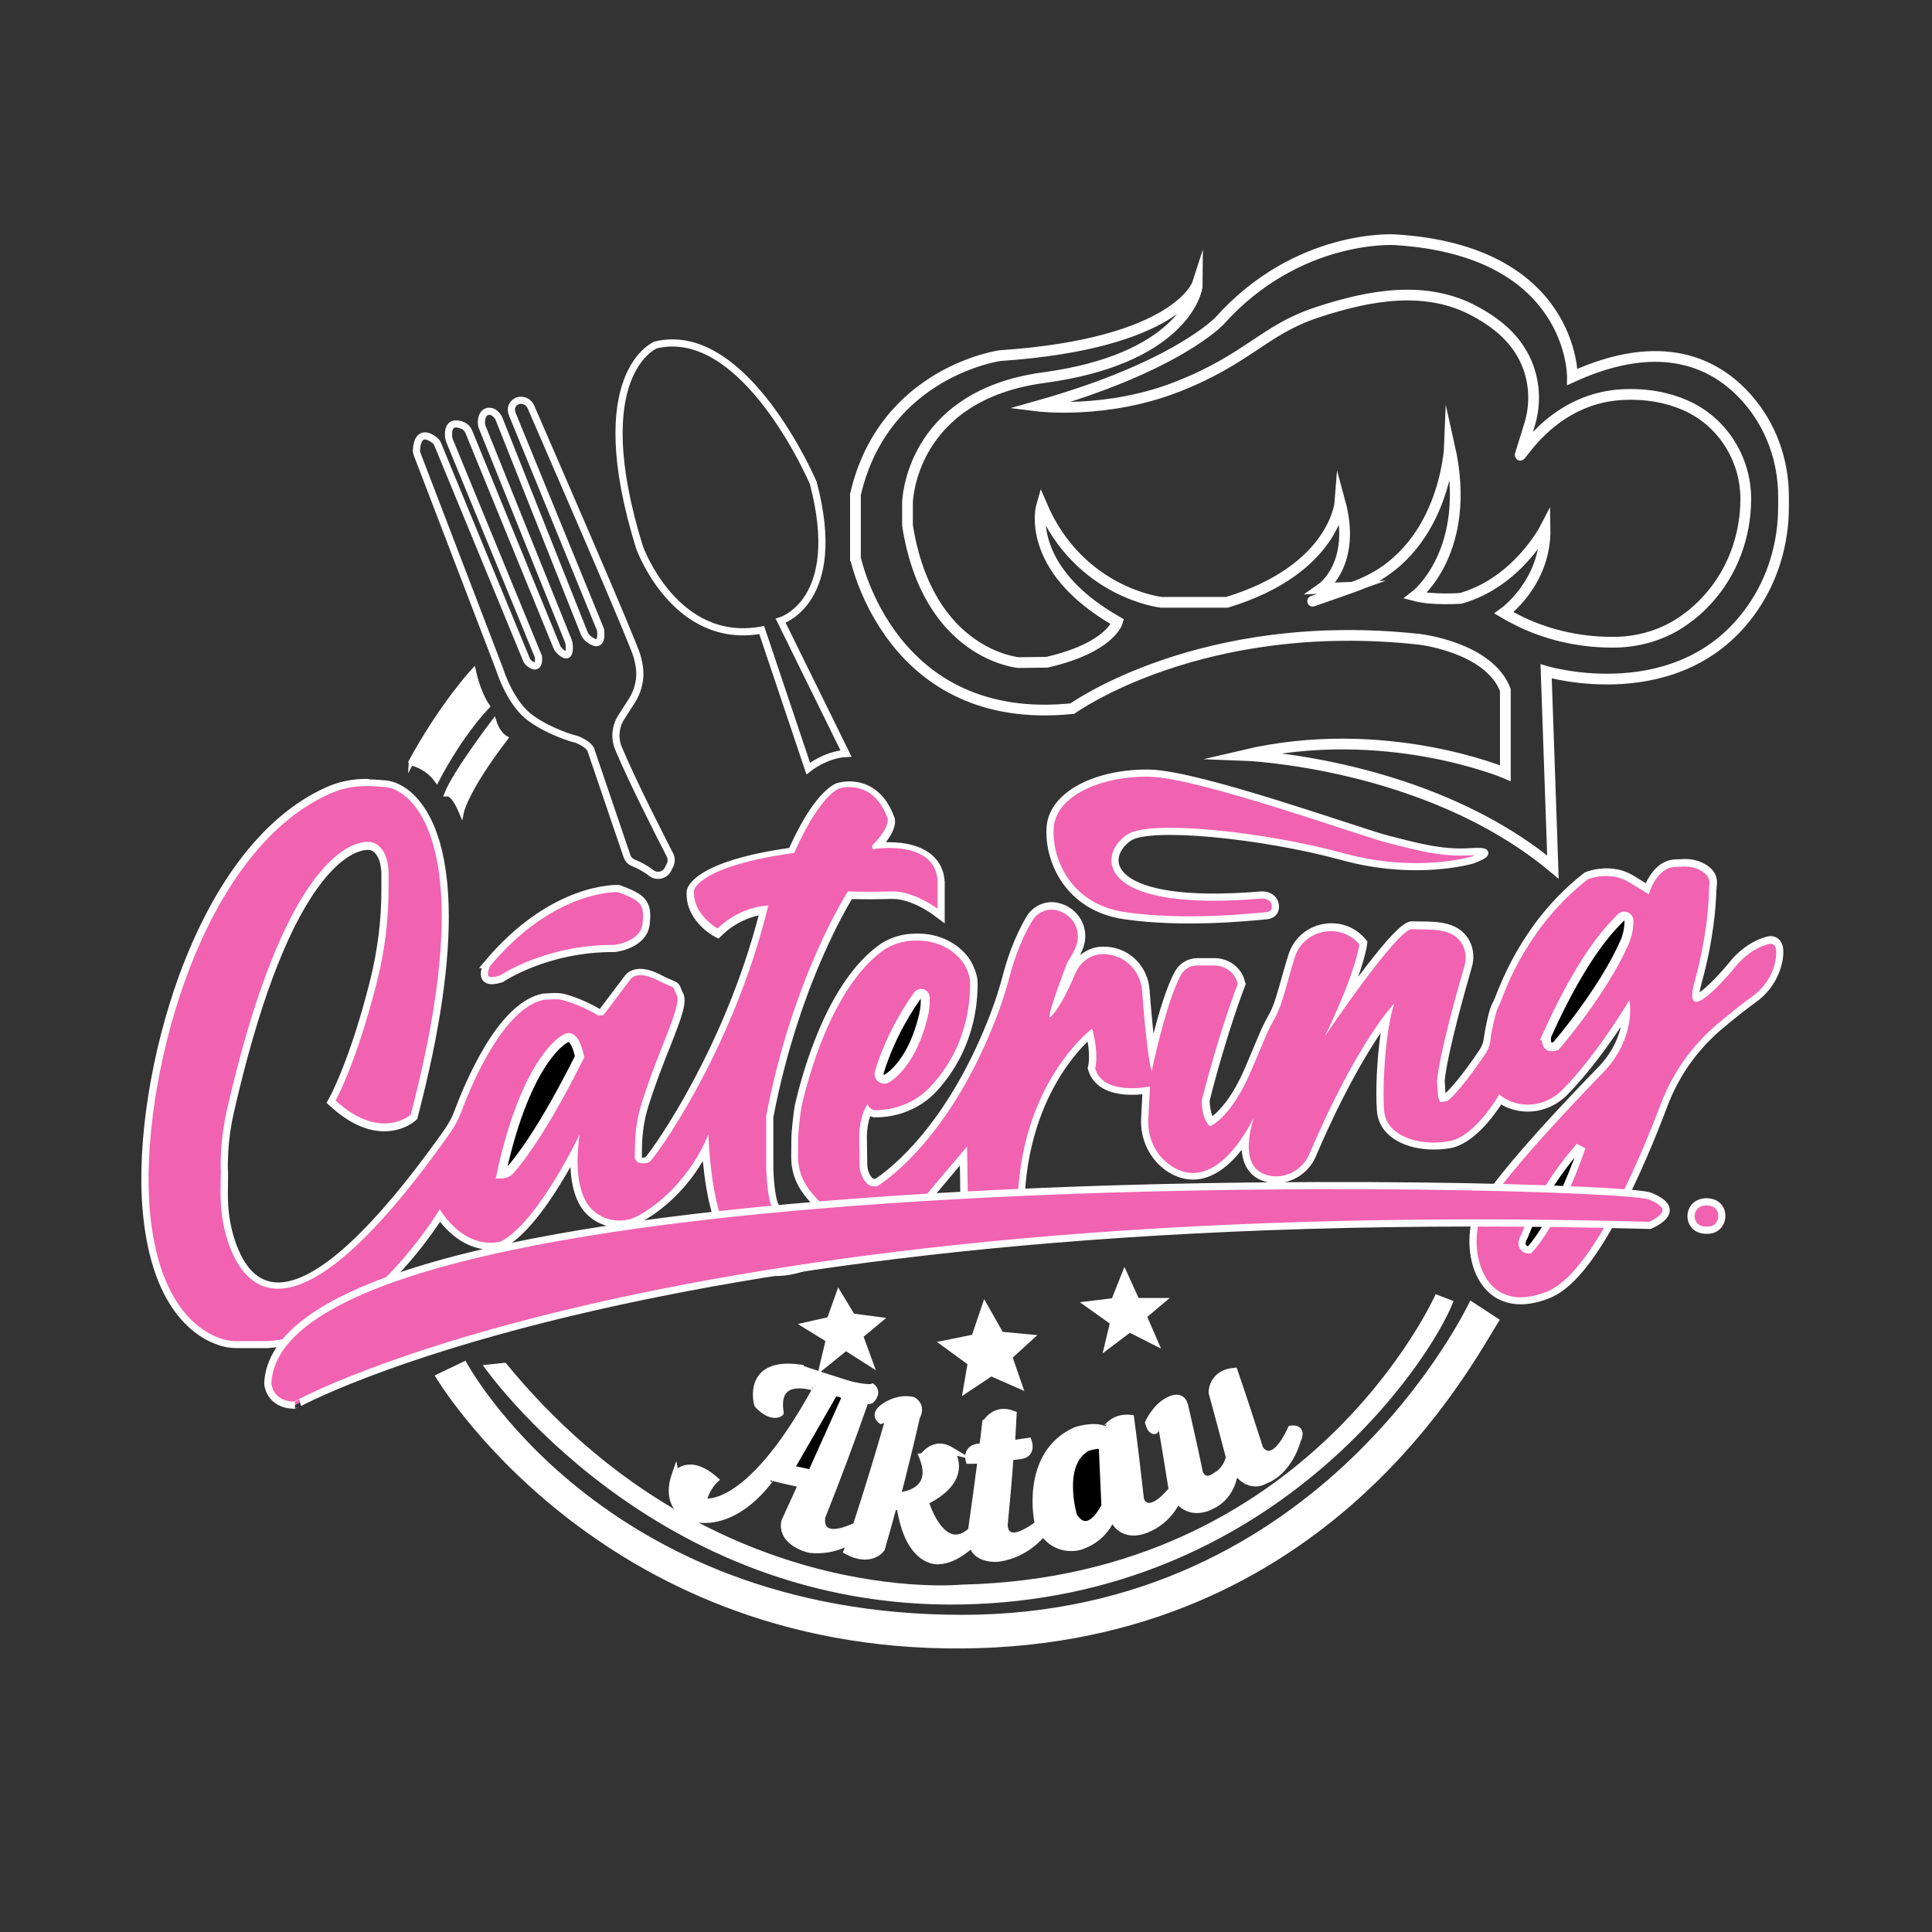 <?xml version="1.0" encoding="utf-8"?>
<!-- Generator: Adobe Illustrator 22.1.0, SVG Export Plug-In . SVG Version: 6.00 Build 0)  -->
<svg version="1.1" id="Слой_1" xmlns="http://www.w3.org/2000/svg" xmlns:xlink="http://www.w3.org/1999/xlink" x="0px" y="0px"
	 viewBox="0 0 1080 1080" style="enable-background:new 0 0 1080 1080;" xml:space="preserve">
<rect x="0" y="0" width="1080" height="1080" fill="#333333" stroke="none"/>
<style type="text/css">
	.st0{fill:#F162B1;}
	.st1{fill:#FFFFFF;}
	.st2{fill:#F162B1;stroke:#FFFFFF;stroke-width:4;stroke-miterlimit:10;}
	.st3{fill:none;stroke:#FFFFFF;stroke-width:6;stroke-miterlimit:10;}
	.st4{fill:none;stroke:#FFFFFF;stroke-width:4;stroke-miterlimit:10;}
	.st5{fill:#FFFFFF;stroke:#FFFFFF;stroke-width:3;stroke-miterlimit:10;}
	.st6{stroke:#FFFFFF;stroke-width:5;stroke-miterlimit:10;}
	.st7{stroke:#FFFFFF;stroke-width:4;stroke-miterlimit:10;}
	.st8{fill:#FFFFFF;stroke:#FFFFFF;stroke-miterlimit:10;}
	.st9{fill:#FFFFFF;stroke:#FFFFFF;stroke-width:4;stroke-miterlimit:10;}
</style>
<g>
	<path class="st0" d="M132.5,751.6c-3.2,0-6.3-0.5-9.2-1.4c-6.3-2-15.4-6.8-23.7-17.9C89.7,719,83.7,700.1,81.7,676
		c-3.1-37.3,4.7-87.2,20.4-130.2c19-51.9,47.6-88.7,80.6-103.7c6.9-3.1,14.4-4.7,22.2-4.7c0.5,0,1.1,0,1.6,0c3,0.1,6.1,0.3,9.3,0.6
		c2.5,0.3,11.2,2,19.2,13.5c8.5,12.2,13.1,30.6,13.8,54.6c0.9,30.9-4.9,70.4-17.3,117.5l-0.1,0.6l-0.4,0.4
		c-0.2,0.2-6.1,5.5-16.1,5.5c-9.3,0-18.9-4.5-28.6-13.3l-1.2-1.1l0.8-1.4c0.1-0.2,11.7-21.2,23.2-67c4.1-16.4,6.2-33.2,6.2-50.1v-10
		c-0.1-1.4-0.3-5.1-1.7-8.4c-0.8-1.9-2.7-5.2-6.1-5.9c-0.3-0.1-0.9-0.1-1.7-0.1c-7.2,0-44.5,7.1-76.7,148c-1.7,7.5-2.8,15-3.2,22.5
		c-0.3,4.4-0.3,7.7-0.2,10c0.1,1.4,0.1,2.7,0,4.1l-0.1,9.3c-0.1,9.6,1.3,18.6,4,26.8c3.8,11.4,11.4,25,26.1,25
		c22.3,0,54.2-29,94.7-86.3c2.4-3.4,4.4-7.1,5.8-11c6.6-17.6,24.3-59,47.5-64l0.2,0l5.9-0.3c0.3,0,0.6,0,0.9,0
		c1.9,0,3.7,0.3,5.4,0.8c3.6,1,10.8,3.5,19.1,8.4l1.1-0.2l14.2-18.8c0.8-1.4,3.2-3.7,7.5-3.7c2.9,0,6.4,1,10.2,3
		c3.9,2,6,2.8,7.3,3.4c2,0.8,2.6,1.2,3.3,3c0.2,0.6,0.6,1.5,1.3,2.9c2.1,4.2-0.9,12.3-7.4,28.7c-3.6,9.2-8.2,20.7-12.1,33.3
		c-2.3,7.2-3.5,14.7-3.6,22.4l-0.1,7.3c0.1,0.3,0.4,0.7,0.9,1.2c0.1,0,0.6,0.3,1.7,0.3c0.9,0,1.8-0.1,2.5-0.4c4-4,45.2-61,65-139.5
		c-4.7,0.6-15.1,3-24.4,12.1l-1.1,1l-1.3-0.7c-0.6-0.3-15.3-8.6-14.1-23.4l0-0.1l0-0.1c0.3-1.5,4.6-14.8,56.6-22.1
		c2.4-5.5,13.7-30.2,25.5-36l0.1-0.1l0.1,0c0.1,0,2.7-0.9,6.4-0.9c6.1,0,17.2,2.4,23.1,18.2c0.6,1.3,1.9,6.3-7.2,16.1
		c1.6-0.2,3.8-0.3,6.2-0.3c18,0,28.4,7.2,29.2,20.2l0,0.1V512l-3.2-2.4c-0.1-0.1-12.4-9.3-23.9-9.3c-0.2,0-0.4,0-0.6,0
		c-3.7,0.1-7.7,0.2-11.9,0.2c-5.2,0-9.4-0.1-11.3-0.1c-10.9,17.1-33.3,63.5-44.8,123.8v27.2c0,4.9,0.7,16.6,2.5,21.2
		c2.7,7.1,6.4,10.7,11.1,10.7c4.2,0,9.3-2.7,15.1-8.1c-2-1.7-5.3-4.9-8.5-9.2c-4.1-5.5-6.4-12.4-6.4-19.4l0.1-10.8
		c0-2.9,1.3-15,2-17.9c4.4-19.4,17.7-66.7,45.7-87.6c5.5-4.2,12.6-6.4,19.9-6.4h1.6c10.6,0,20.4,4.7,26.3,12.6
		c1.8,2.4,3.4,5.8,4.2,9.1c0.3,1.3,0.5,2.8,0.5,4.4c0,17-4.6,33.1-13.2,46.7c-2.9,4.5-6.1,8.6-9.6,12.4
		c-8.2,8.6-19.9,13.6-32.3,13.6l-0.9,0l-0.3-0.1c-0.2-0.1-1.6-0.5-2.8-1.5c-1.3,2.8-3.1,8.1-2.9,15.6l0.2,14.4
		c0,2.9,0.8,5.6,2.3,7.7c0.9,1.3,1.7,2.1,2.6,2.4l2.4,0.1c4.6-2.9,41.1-27.8,66.4-95.6c2.4-6.4,4.5-13.2,6.4-20.1
		c1.8-6.9,6-20.3,13-32c2.6-4.3,7.3-7,12.3-7c0.9,0,1.9,0.1,2.8,0.3l0.3,0.1c5,1.1,9.3,4.2,11.7,8.6c2.3,4.3,2.7,9.4,0.9,14
		c-1.1,3-2.9,6.2-5.1,9.6c-3.1,7.9-6.2,16.4-8,22.3c2.2-3.5,5.2-9.2,9.1-18.2c2.8-6.7,9.2-11.3,16.1-11.6c0.4,0,0.8,0,1.3,0
		c0.7,0,1.5,0,2.3,0.1c11.5,1.1,20.4,10.3,21.3,22c1.2,15.3,2.4,27.5,3.6,35.6c2.9-12.6,8.6-34.4,14.5-45.1
		c2.1-3.8,6.3-6.2,10.7-6.2h9.6c7.1,0,13.4,4.8,14.9,11.5l0.2,0.9l-0.2,0.6c-0.1,0.3-10.3,26.3-20,64.7c-0.1,2.4,0.4,8.4,3,11.8
		c3.1-1.9,12.1-8.9,20.9-29.6c1.8-4.2,3.2-7.6,4.4-10.4c5.1-12,5.1-12,7.3-16.2c0.5-0.9,1.1-2.1,2-3.7c2.4-4.5,4.5-12,6.7-19.9
		c1.2-4.2,2.4-8.5,3.7-12.8c3-9.6,11.9-16,22.1-16c6.5,0,12.5,2.7,16.9,7.5c0.2,0.2,1.1,1.2,1.1,1.2l-0.1,0.9
		c-0.1,0.5-1.1,9.8-10.4,32c2.6-3.7,5.5-7.7,8.5-11.7c22.6-30.5,27.1-30.9,29-31l0.2,0l0.2,0c1.6,0.1,3.4,0.1,5.2,0.1
		c8.5,0.1,20.2,0.2,25.1,10.2c1.9,3.9,2.2,8.5,0.9,13.1c-3.2,11-13.7,48-15.2,63.7l0.5,8.5l0.4,1l1.9-0.3c1.4-1.1,7.6-6.6,20.3-25.4
		c1.4-2.1,2.4-4.7,2.7-7.4c0.6-5.3,2.8-15,4-17.7c0.2-0.6,0.5-1.1,0.8-1.7c0.4-0.7,0.7-1.4,0.9-1.9l0.2-0.5
		c10.9-28.9,27.5-52.2,49.3-69.1l0.2-0.2l0.2-0.1c0.2-0.1,4.8-2,11-2c5.1,0,9.8,1.3,13.9,3.8l8.9,5.4c1.8-4.6,6.5-13.9,15.8-14.3
		l4.8-0.2c0.3,0,0.5,0,0.8,0c3,0,5.8,0.6,8.3,1.8c5,2.4,7.4,5.6,7.2,9.7c0,0.9-0.1,1.7-0.2,2.6c-0.1,1-0.1,1.9-0.2,2.8
		c-0.2,6.9-1.3,25.6-8,49.6c-1.9,6.8-1.3,8.7-1.1,9.1c3.4-0.2,13.7-10.6,21.6-20.3c0.3-0.4,7.4-8.9,18.1-11.8c0.7-0.2,1.3-0.3,2-0.3
		c1.5,0,2.7,0.5,3.6,1.6c1.5,1.7,1.9,4.5,1.3,8.8c-1.3,8.8-6.3,17-13.8,22.5c-4.7,3.4-11.9,9-20.1,15.9
		c-13.6,11.6-24.1,26.5-30.4,43.2c-13.5,35.5-39.8,96.6-65.1,106.4c-5.5,2.1-10.6,3.2-15.3,3.2c-8,0-14.8-3.3-19.5-9.4
		c-7.7-10.1-8.4-25.4-5.7-35.3c4.2-15.6,50.3-64.2,69.9-84.4c7.7-7.9,12.6-17.5,14-27.6c0.3-1.8,0.4-3.5,0.4-5.1
		c-6.1,9.7-20,30.6-34.6,45.3c-5.5,5.5-13,8.7-20.6,8.7c-2.8,0-5.6-0.4-8.3-1.3c-2.7-0.9-5-2-7.1-3.5c-3.7,5.9-15,22.7-28,25.2
		c-2.9,0.5-5.9,0.8-8.9,0.8c-7.4,0-14.3-1.6-19.5-4.5c-6.3-3.5-9.9-8.9-10.4-15.4c-1-13.3,0.4-36.2,3.5-51.5
		c-7.9,10.6-23.3,34.1-41.5,76.7c-3.5,8.2-11.6,13.6-20.3,13.6c-1.6,0-3.2-0.2-4.7-0.5c-4.5-1.1-7.9-3.5-10.1-7.1
		c-2.2-3.8-3-8.9-2.3-15.2c-6.2,9.3-16.5,20.9-29.4,20.9c-4.5,0-9-1.4-13.3-4.3c-9.1-6-14.4-16.8-13.7-28.1l0.9-15.5
		c-1.9,0.3-4.8,0.6-8,0.6c-12.3,0-20.1-4.3-22.5-12.5l-0.2-0.6l0.2-0.6c0-0.1,1.7-6.5-0.9-18.2c-8.3,7.5-35.7,36.1-38.4,89.8
		l-0.2,3.3c-0.4,6.9-3.1,13.2-7.6,17.9c-3.2,3.3-6.4,5-9.7,5c-3.2,0-6.3-1.7-9-4.9c-3.5-4.1-5.4-9.5-5.5-15.2l-0.4-28l-22.8,27.3
		l-0.1,0.1c-0.7,0.6-17.8,15.8-34.2,15.8c-0.7,0-1.4,0-2-0.1c-2.5,3.5-11.5,14.1-31.7,19.9c-5.1,1.5-9.6,2.2-13.8,2.2
		c-23.2,0-36.1-22.6-39.5-69c-5.1,9.9-16.3,27.5-36.3,38.8c-3.6,2.1-7.7,3.1-11.9,3.1c-8.9,0-16.9-4.7-20.8-12.4
		c-3.5-6.8-5-16-4.4-27.4c-7.9,14.9-24.3,42.8-39.8,51.1l-0.1,0.1l-0.1,0c-0.1,0-2.7,1-6.7,1c-6.2,0-17.8-2.3-28.4-17.1
		c-3.6,5.7-13.1,19.6-26.5,33.5c-16.1,16.8-41.3,37-70.2,38.5l-0.1,0H132.5z"/>
	<path class="st1" d="M204.9,439.4c0.5,0,1,0,1.6,0c2.7,0.1,5.7,0.3,9.2,0.6c14.4,1.5,53.7,31.3,13.9,183.1c0,0-5.4,4.9-14.7,4.9
		c-7.1,0-16.4-2.8-27.3-12.8c0,0,11.7-20.8,23.4-67.5c4.1-16.6,6.2-33.6,6.2-50.6v-10c-0.1-2.2-0.5-5.9-1.9-9.2
		c-1.3-3.1-3.8-6.3-7.6-7.1c-0.5-0.1-1.2-0.2-2.1-0.2c-11,0-47.4,12.9-78.7,149.6c-1.7,7.5-2.8,15.2-3.3,22.8
		c-0.2,3.7-0.3,7.5-0.2,10.2c0.1,1.3,0.1,2.7,0,4l-0.1,9.3c-0.1,9.3,1.2,18.6,4.1,27.5c4.2,12.6,12.3,26.4,28,26.4
		c19,0,49-20.2,96.3-87.2c2.5-3.6,4.6-7.4,6.1-11.5c5.8-15.6,23.5-57.9,46.1-62.8l5.8-0.3c0.3,0,0.5,0,0.8,0c1.7,0,3.3,0.2,4.9,0.7
		c3.9,1.1,11,3.6,19.3,8.5l2.7-0.4l14.8-19.6c0,0,1.3-2.7,5.8-2.7c2.2,0,5.3,0.7,9.3,2.7c12.1,6.2,7.6,1.7,11,8.4
		c3,6-9.8,29.3-19.6,60.5c-2.3,7.4-3.6,15.2-3.7,22.9l-0.2,7.7c0,0,0.4,1.1,1.5,2.2c0.6,0.6,1.8,0.8,3.1,0.8c1.2,0,2.6-0.2,3.5-0.6
		c2-0.8,46.4-60.6,66.6-143.5c0,0-15.1,0-28.4,12.8c0,0-14.2-7.8-13.1-21.5c0,0,2.8-13.4,56-20.7c0,0,12.5-29.9,25-36
		c0,0,2.4-0.8,5.8-0.8c6.2,0,15.9,2.6,21.2,17c0,0,2.6,4.5-8.5,15.7l0.2,2c0,0,3.9-0.7,9.2-0.7c10.5,0,26.2,2.6,27.2,18.4V508
		c0,0-12.8-9.7-25.1-9.7c-0.2,0-0.5,0-0.7,0c-4.2,0.1-8.3,0.2-11.9,0.2c-7.2,0-12.4-0.2-12.4-0.2s-30.9,47.5-45.7,125.6v27.4
		c0,5.2,0.8,17,2.6,21.9c2.2,5.9,6.2,12,13,12c4.6,0,10.5-2.8,18.1-10.2c0,0-5.1-3.8-9.9-10.3c-3.9-5.2-6-11.6-6-18.1l0.1-10.8
		c0-2.8,1.3-14.8,1.9-17.5c3.6-15.6,16.6-65.2,44.9-86.5c5.4-4,12-6,18.7-6l1.6,0c9.6,0,19,4.2,24.7,11.8c1.8,2.4,3.2,5.6,3.9,8.4
		c0.3,1.3,0.4,2.6,0.4,3.9c0,16.1-4.2,32-12.9,45.6c-2.6,4.1-5.7,8.2-9.4,12.1c-7.9,8.4-19.2,13-30.8,13c-0.2,0-0.4,0-0.6,0h0
		c0,0-3-0.9-3.6-3.4c0,0-4.9,6.5-4.7,19.4l0.2,14.3c0,3.1,0.9,6.2,2.6,8.8c1,1.5,2.3,2.8,3.9,3.3l3.2,0.2c0,0,40.2-23.2,67.7-96.9
		c2.5-6.6,4.6-13.4,6.4-20.2c1.9-7.2,5.9-20.1,12.8-31.5c2.3-3.7,6.3-6.1,10.6-6.1c0.8,0,1.6,0.1,2.4,0.2c0.1,0,0.2,0,0.3,0.1
		c9.2,2,14.4,11.2,11.2,19.9c-1,2.7-2.6,5.8-5,9.4c0,0-10.7,27.4-9.9,30.7c0,0,4.8-2,14.6-25c2.5-5.8,8-10.1,14.4-10.4
		c0.4,0,0.8,0,1.1,0c0.7,0,1.4,0,2.1,0.1c10.6,1,18.7,9.7,19.5,20.1c1.1,14.4,3.1,37.5,5.4,45.3c0,0,8-38.9,16.4-54
		c1.8-3.2,5.3-5.2,9-5.2l9.6,0c6.1,0,11.6,4.1,13,10c0,0.1,0,0.2,0.1,0.3c0,0-10.2,26.1-20.1,65.1c0,0-0.4,10.1,4.6,14.5
		c0,0,11.8-4.5,23.1-31.3c11.4-26.8,8.3-20.1,13.7-30.2c3.8-7.1,6.6-20.3,10.6-33c2.9-9.3,11.5-14.6,20.2-14.6
		c5.6,0,11.2,2.2,15.4,6.8c0.2,0.2,0.3,0.4,0.5,0.6c0,0-1.5,14.5-19.3,51.4c0,0,39.8-59.2,48.5-59.9c9,0.6,23.3-1.7,28.7,9.2
		c1.8,3.6,1.9,7.8,0.8,11.6c-3.6,12.2-13.9,48.5-15.3,64.2l0.6,8.9l1.1,2.8l4-0.6c0,0,6.1-3.8,21.2-26.2c1.7-2.5,2.7-5.3,3-8.3
		c0.6-5.1,2.8-14.7,3.9-17.1c0.6-1.3,1.3-2.7,1.7-3.7c3.3-8.8,15.9-43.1,48.8-68.7c0,0,4.4-1.8,10.2-1.8c3.9,0,8.5,0.8,12.9,3.5
		c11,6.7,11,6.7,11,6.7s4-14.9,14.8-15.3l4.8-0.2c0.2,0,0.5,0,0.7,0c2.6,0,5.2,0.5,7.5,1.6c4.6,2.2,6.2,4.7,6.1,7.9
		c-0.1,1.8-0.3,3.6-0.3,5.4c-0.2,7.2-1.4,25.5-7.9,49.1c-2.4,8.5-1.6,11.6,0.8,11.6c6.2,0,23.1-21,23.1-21s6.8-8.4,17.1-11.2
		c0.5-0.1,1-0.2,1.4-0.2c3.1,0,3.5,3.7,2.9,8.1c-1.2,8.5-6,16.1-13,21.2c-5.2,3.8-12.3,9.3-20.2,16c-13.9,11.9-24.5,27-31,44
		c-12.9,34-39.2,95.6-63.9,105.2c-5.5,2.1-10.3,3.1-14.5,3.1c-22.2,0-27.6-26.2-23.3-42.2c4.1-15.2,51-64.5,69.4-83.5
		c7.7-7.9,13-17.9,14.6-28.7c0.6-3.8,0.7-7.8,0-11.7c0,0-18,30.6-37.6,50.3c-5.1,5.1-12.1,8.1-19.2,8.1c-2.6,0-5.2-0.4-7.7-1.2
		c-2.9-0.9-5.8-2.4-8.2-4.6c0,0-13.1,23.5-27.9,26.2c-2.7,0.5-5.6,0.8-8.6,0.8c-13.1,0-26.9-5.3-27.9-18.1
		c-1.1-15.6,1.1-46.3,5.7-59.7c0,0-20.6,21.2-47.5,84.3c-3.2,7.4-10.6,12.4-18.5,12.4c-1.4,0-2.8-0.2-4.3-0.5
		c-8.4-2-15.1-9.6-8.2-32.5c0,0-14.1,31.1-34,31.1c-3.9,0-8-1.2-12.2-4c-8.8-5.8-13.4-16-12.8-26.3l1-18.1c0,0-4.5,1-10.2,1
		c-7.9,0-17.9-1.9-20.5-11c0,0,2.3-7.8-1.7-22.3c0,0-38.3,28.5-41.5,93.2l-0.2,3.3c-0.3,6.2-2.7,12.1-7,16.6
		c-2.3,2.4-5.2,4.4-8.2,4.4c-2.4,0-4.9-1.2-7.5-4.2c-3.3-3.9-4.9-8.9-5-14l-0.5-33.4L514.3,672c0,0-17.1,15.3-32.8,15.3
		c-1,0-2-0.1-3-0.2c0,0-8,13.4-31.3,20.1c-4.4,1.3-8.9,2.1-13.3,2.1c-18.6,0-35.2-15.1-37.9-75.2c0,0-10.6,29.2-38.8,45.3
		c-3.4,1.9-7.2,2.9-10.9,2.9c-7.8,0-15.3-4-19.1-11.3c-3.8-7.3-5.7-18.8-3.2-36.8c0,0-23,48.6-43.8,59.7c0,0-2.3,0.8-6,0.8
		c-6.7,0-18.1-2.8-28.4-18.7c0,0-42.1,70.9-96.7,73.7h-16.6c-2.9,0-5.8-0.4-8.6-1.3c-11.5-3.7-35.6-18-40.2-72.4
		c-5.8-68.9,26.6-198.7,99.9-231.9C190.2,440.9,197.5,439.4,204.9,439.4 M204.9,435.4c-8.1,0-15.9,1.6-23,4.9
		c-17.9,8.1-34.4,22.2-48.9,41.8c-12.8,17.3-23.8,38.5-32.8,63c-15.8,43.3-23.7,93.5-20.5,131.1c2.1,24.4,8.2,43.7,18.3,57.3
		c8.6,11.6,18.2,16.5,24.7,18.6c3.1,1,6.4,1.5,9.8,1.5h16.6h0.1l0.1,0c13.1-0.7,26.6-5.1,40-13.3c10.6-6.4,21.2-15.1,31.5-25.9
		c12-12.5,20.8-24.8,25.2-31.4c10.7,13.4,22,15.6,28.2,15.6c4.3,0,7-1,7.3-1.1l0.3-0.1l0.3-0.1c13.8-7.4,28-29.4,36.8-45
		c0.3,8.1,1.9,15,4.7,20.4c4.3,8.3,13,13.5,22.6,13.5c4.5,0,9-1.2,12.9-3.4c16.9-9.6,27.7-23.5,33.8-33.8c2,21.1,6.2,36.7,12.6,47.3
		c6.8,11.3,16.3,17,28.3,17c4.4,0,9.1-0.7,14.4-2.3c19.2-5.5,28.7-15.4,32.1-19.8c0.4,0,0.7,0,1.1,0c17.1,0,34.7-15.6,35.5-16.3
		l0.2-0.2l0.2-0.2l19.3-23l0.3,22.6c0.1,6.2,2.2,12.1,6,16.5c3.2,3.7,6.7,5.6,10.6,5.6c3.8,0,7.5-1.9,11.1-5.6
		c4.8-5,7.7-11.8,8.1-19.2l0.2-3.3c1.6-32.4,12.4-55.2,21.1-68.6c5.3-8.1,10.4-13.8,14-17.3c1.5,8.9,0.3,13.7,0.3,13.7l-0.3,1.1
		l0.3,1.1c2.6,9,11.3,13.9,24.4,13.9c2.2,0,4.2-0.1,5.9-0.3l-0.7,13.2c-0.7,12,4.9,23.5,14.6,29.9c4.7,3.1,9.5,4.6,14.4,4.6
		c11.3,0,20.7-8.3,27.2-16.6c0.3,3.8,1.2,7.1,2.8,9.9c2.4,4.1,6.3,6.9,11.3,8.1c1.7,0.4,3.4,0.6,5.2,0.6c9.4,0,18.3-6,22.1-14.8
		c14.8-34.7,27.8-56.6,36.3-69.2c-2.1,14.6-2.9,32.3-2.1,43.4c0.5,7.3,4.5,13.1,11.4,17c5.5,3.1,12.7,4.8,20.5,4.8
		c3.2,0,6.3-0.3,9.3-0.8c12.6-2.4,23.6-17.2,28.3-24.4c1.8,1.1,3.7,2,5.9,2.6c2.9,0.9,5.9,1.4,8.9,1.4c8.1,0,16.2-3.4,22-9.3
		c11.8-11.9,22.9-27.4,30.1-38.2c-1.9,8.3-6.3,16.2-12.8,22.8c-24.5,25.2-66.3,69.8-70.4,85.2c-2.8,10.4-2.1,26.4,6.1,37
		c5.1,6.7,12.4,10.2,21.1,10.2c4.9,0,10.3-1.1,16-3.4c11.9-4.6,24.5-19.4,38.4-45.3c11.5-21.2,21.4-45.6,27.7-62.3
		c6.2-16.4,16.5-31,29.8-42.4c8.1-6.9,15.3-12.4,20-15.8c7.9-5.8,13.2-14.6,14.6-23.9c0.7-4.9,0.2-8.2-1.7-10.4
		c-1.3-1.5-3.1-2.3-5.1-2.3c-0.8,0-1.6,0.1-2.5,0.4c-11.3,3.1-18.8,12.1-19.1,12.5c-6.6,8.2-14.1,15.8-18.1,18.5
		c0.1-1.2,0.5-3,1.2-5.5c6.7-24.2,7.9-43.1,8.1-50.1c0-0.9,0.1-1.8,0.2-2.7c0.1-0.9,0.1-1.7,0.2-2.6c0.2-5-2.6-8.9-8.3-11.6
		c-2.8-1.3-5.9-2-9.2-2c-0.3,0-0.6,0-0.8,0l-4.8,0.2c-9.1,0.3-14.2,8-16.7,13.3l-6.9-4.2c-4.4-2.7-9.5-4.1-15-4.1
		c-6.6,0-11.5,2-11.7,2.1l-0.5,0.2l-0.4,0.3c-22,17.1-38.8,40.7-49.9,70l-0.2,0.5c-0.2,0.4-0.5,1.1-0.8,1.7
		c-0.3,0.6-0.6,1.2-0.9,1.8c-1.4,3.1-3.6,13.2-4.2,18.3c-0.3,2.4-1.1,4.6-2.4,6.5c-10.8,16.1-16.9,22.3-19.1,24.3l-0.4-7
		c1.5-15.6,11.9-52.2,15.1-63.2c1.5-5,1.1-10.2-1-14.5c-5.5-11.1-17.9-11.2-26.9-11.3c-1.9,0-3.6,0-5.1-0.1l-0.3,0l-0.3,0
		c-2.4,0.2-5.7,1.7-13.9,11c-4.3,4.9-9.7,11.7-16,20.1c4.3-12.3,5-17.8,5-18.2l0.2-1.7l-1.2-1.3c-0.2-0.2-0.4-0.4-0.5-0.6
		c-4.8-5.3-11.3-8.2-18.4-8.2c-11.1,0-20.7,7-24,17.4c-1.4,4.3-2.6,8.7-3.8,12.9c-2.2,7.8-4.2,15.1-6.5,19.5c-0.8,1.6-1.5,2.7-2,3.7
		c-2.3,4.3-2.4,4.5-7.4,16.4c-1.2,2.8-2.6,6.2-4.4,10.4c-7.3,17.2-14.7,24.6-18.4,27.5c-1.2-2.7-1.6-6.5-1.6-8.6
		c9.6-38.1,19.7-64,19.8-64.2l0.4-1.1L696,549l-0.1-0.3c-1.7-7.6-8.8-13.1-16.9-13.1l-9.6,0c-5.2,0-10,2.8-12.5,7.3
		c-4.6,8.2-9,22.9-12.1,35c-0.7-6.9-1.5-15.2-2.2-24.8c-1-12.7-10.7-22.7-23.1-23.8c-0.8-0.1-1.7-0.1-2.5-0.1c-0.5,0-0.9,0-1.4,0
		c-4.4,0.2-8.5,2-11.9,4.8c0.7-1.4,1.3-2.7,1.8-4.1c1.9-5.2,1.5-10.8-1.1-15.6c-2.7-4.9-7.4-8.4-13-9.6l-0.3-0.1
		c-1-0.2-2.1-0.3-3.2-0.3c-5.7,0-11.1,3.1-14,8c-7.2,11.9-11.4,25.5-13.2,32.5c-1.8,6.8-3.9,13.5-6.3,19.9
		c-13.9,37.3-31.1,61.1-43.1,74.5c-10.6,11.9-19.2,17.9-21.9,19.8l-1.3-0.1c-0.3-0.2-0.7-0.6-1.4-1.5c-1.2-1.8-1.9-4.1-1.9-6.6
		l-0.2-14.3c-0.1-5.6,0.9-9.8,1.9-12.6c0.6,0.3,1.1,0.5,1.3,0.5l0.5,0.2l0.6,0c0.2,0,0.4,0,0.6,0c12.9,0,25.2-5.2,33.7-14.2
		c3.6-3.8,6.9-8.1,9.8-12.7c8.8-13.9,13.5-30.4,13.5-47.7c0-1.8-0.2-3.4-0.6-4.9c-0.9-3.6-2.6-7.1-4.5-9.8
		c-6.3-8.4-16.7-13.4-27.9-13.4l-1.6,0c-7.7,0-15.3,2.4-21.1,6.8c-12.7,9.5-23.8,25.3-33,47c-7.2,17-11.5,33.5-13.4,41.8
		c-0.7,3.1-2,15.3-2,18.4l-0.1,10.8c-0.1,7.4,2.3,14.7,6.8,20.6c2.5,3.4,5.1,6.1,7.1,8c-5.9,5-9.8,6.2-12.2,6.2
		c-3.8,0-6.9-3.2-9.3-9.4c-1.5-3.9-2.4-14.5-2.4-20.5v-27c7.6-39.7,19.4-71.2,28-90.7c7.2-16.3,13.4-27.1,15.9-31.3
		c2.2,0,5.9,0.1,10.2,0.1c4.2,0,8.2-0.1,12-0.2c0.2,0,0.4,0,0.6,0c10.8,0,22.6,8.8,22.7,8.9l6.4,4.8l0-8v-15.1v-0.1l0-0.1
		c-0.9-14-12.3-22.1-31.2-22.1c-0.6,0-1.1,0-1.7,0c6.2-8,5.5-12.6,4.5-14.6c-6.3-16.8-18.3-19.4-24.9-19.4c-3.9,0-6.7,0.9-7,1
		l-0.3,0.1l-0.3,0.1c-11.9,5.8-22.7,28.5-26,36c-51.2,7.3-56.6,20.8-57.2,23.5l-0.1,0.2l0,0.3c-1.3,16.1,14.5,25,15.1,25.3l2.6,1.4
		l2.1-2c7.3-7,15.3-9.9,20.4-11c-19.3,74.1-57.8,128.9-63.3,135.2c-0.4,0.1-0.9,0.2-1.4,0.2c-0.2,0-0.4,0-0.6,0l0.1-6.7
		c0.2-7.5,1.3-14.8,3.5-21.8c3.9-12.5,8.4-24,12.1-33.2c6.9-17.5,9.8-25.4,7.3-30.4c-0.7-1.3-1-2.1-1.2-2.7c-1-2.6-2.1-3.2-4.4-4.2
		c-1.2-0.5-3.3-1.3-7.1-3.3c-4.1-2.1-7.9-3.2-11.1-3.2c-5.8,0-8.3,3.2-9.2,4.5l-13.5,17.9c-8.2-4.7-15.2-7.1-18.8-8.1
		c-1.9-0.6-3.9-0.8-6-0.8c-0.3,0-0.7,0-1,0l-5.8,0.3l-0.3,0l-0.3,0.1c-10.8,2.3-21.6,12.1-31.9,29.2c-8.2,13.5-14.2,28.4-17.1,36.1
		c-1.4,3.8-3.3,7.3-5.6,10.6c-27.5,39-66,85.5-93,85.5c-10.9,0-19-7.9-24.2-23.6c-2.7-8-4-16.9-3.9-26.2l0.1-9.3
		c0-1.4,0-2.8-0.1-4.2c-0.1-2.2,0-5.5,0.2-9.8c0.4-7.3,1.5-14.8,3.2-22.2c13.3-58.1,28.8-100,46.3-124.6
		c14.4-20.3,25.4-21.9,28.5-21.9c0.7,0,1.1,0.1,1.3,0.1c2.6,0.5,4.1,3.5,4.7,4.7c1.3,3,1.5,6.6,1.6,7.7v10c0,16.7-2.1,33.4-6.1,49.6
		c-11.3,45.5-22.9,66.3-23,66.5l-1.6,2.8l2.4,2.1c10.1,9.2,20.2,13.8,30,13.8c10.8,0,17.1-5.8,17.4-6l0.9-0.8l0.3-1.1
		c12.4-47.3,18.2-87,17.3-118.1c-0.7-24.4-5.4-43.1-14.1-55.7c-8.3-11.9-17.2-14-20.6-14.4c-3.3-0.3-6.5-0.6-9.5-0.6
		C206,435.4,205.5,435.4,204.9,435.4L204.9,435.4z"/>
</g>
<path class="st2" d="M823,480.8c0,0-31.2,9.4-72.4-1.9c-44.9-12.3-108.3-18.6-119.6-10.6c-16.5,11.7-12.7,39.3,74,32
	c2.9-0.2,6,1,7.3,3.6c1.2,2.2,1.4,7.5-4.4,8c-10.8,1-46.4,4.7-79.1,0c-31.9-4.6-42.8-31.1-41.8-49c1.1-19.6,27.9-31.3,55.8-30.7
	c27.9,0.6,118.5,33.3,133,36.9c14.5,3.6,29.4,8.2,46.5,7C839.3,475,823,480.8,823,480.8z"/>
<path class="st3" d="M599.5,396.1c0,0,72.1-52.1,194.2-38.7c0,0,38.7,4.5,47.8,28.3v46.5c0,0-67.5-28.6-146.4-10
	c0,0,102.4,3.7,173,62.5l-3.8-109.4c0,0,75.3,22.5,115.3-35.2c11.6-16.7,17.4-36.6,17.4-56.9v-5.6c0-20.2-7-39.8-20.4-54.9
	c-17.2-19.5-47.4-34.9-97.6-12c0,0,0.8-70.7-99.4-76.7c0,0-54.2-3.4-97.9,45.4c0,0-23.9,25.7-101.7,47.6c0,0,38.3,4.8,78.1-10.8
	c39.8-15.6,48.4-31.8,78.2-41.6s61.2-15.5,88.8-0.3c13.8,7.6,21.2,15.5,25.8,23.6c6.9,12.1,8.2,26.6,4,39.9
	c-2.1,6.7-4.2,13.6-5,16.1c-1.7,5.6,16.3-31.1,56.9-33.3c13.6-0.7,25.4,1.6,35.2,5.9c20.7,9,33.9,29.8,33.9,52.4v0
	c0,20.7-7.4,41-21.4,56.3c-3.6,4-7.8,7.8-12.6,11.2c-11.2,8.1-24.7,12.3-38.5,12.6h0c-18.3,0.3-36.4-3.4-52.9-11.2
	c-3.3-1.6-6.6-3.3-9.8-5.2c0,0,23.6-16.8,23-47.2c0,0-15.6,30.2-47.2,39.1c0,0-15.9,1.1-25.3-1.4c0,0,32.4-24.8,19.1-83.8
	c0,0-2.3,60.6-53.5,78.7s-1.4,0.3-1.4,0.3l-16.5,0.6c0,0,19.6-13.7,10.2-48.3c0,0-2.8,37.7-63.2,56.1h-36.7c0,0-45.8-5-66.9-54.4
	c0,0-10.5,35.2,42.4,65.3c0,0-4,14.5-39.5,22.6l-15.7,0.2c0,0-50.8-4.1-62.2-76.7v-12.8c0,0,1.1-59.7,76.2-69.8
	c75.1-10.1,85.9-46.3,85.9-52.5c0,0-10.8,33.5-110.4,40.2c0,0-64.9,8.9-80.8,77.6v35.7C478.5,312.4,497.5,406.7,599.5,396.1z"/>
<path class="st4" d="M451.8,429.6c0,0,9.7-7.8,21.1-8.4L436.4,347c0,0,35.8-10.6,18.2-77.1c0,0-37.9-89-88-77.1
	c0,0-39.4,15.6-9.1,113.2c0,0,19.7,55.1,68.3,46.2L451.8,429.6z"/>
<path class="st4" d="M373.4,485.9l1.2-2.4c0.8-1.7,0.8-3.7,0-5.4c-4.9-9.5-21.5-42-28.9-59.9c-2.3-5.6-1.7-12,1.5-17.1
	c1.8-2.8,3.9-6.1,5.9-9.2c4-6.2,5.5-13.7,4-20.9c-0.3-1.3-0.6-2.6-0.9-3.9c-1.5-6.6-50.3-118.6-59.4-139.6c-1.2-2.9-4.5-4.5-7.5-3.4
	c-1.3,0.5-2.4,1.4-3.1,3c-0.5,1.3-0.4,2.9,0.1,4.2L335.7,352c0,0,1.9,11.7-6.4,5.4c-1.1-0.8-2.2-2.1-2.7-3.4L278.9,234
	c-0.6-1.4-2.1-3.1-3.5-3.7c-2.4-1-6.3-0.4-6.3,6.2c0,0.7,0.2,1.4,0.4,2.1l48.2,119.7c0.2,0.5,0.3,1,0.4,1.5
	c0.3,2.6,0.8,10.3-5.6,3.7c-0.5-0.5-0.9-1.2-1.2-1.8L262,241.2c-0.6-1.4-1.7-2.6-3.2-3.3c-3.3-1.4-8.8-2.5-8,6.5
	c0.1,0.6,0.2,1.2,0.4,1.7L301,367.1c0,0,1,8.3-4.9,3.9c-0.9-0.6-1.5-1.5-1.9-2.5l-49.5-120.1c-0.4-1-1.1-1.9-2-2.5
	c-2.8-2.2-9.1-5.5-9.9,5.5c-0.1,0.8,0.1,1.7,0.4,2.5l46.1,120.3c0,0.1,0.1,0.2,0.1,0.3c0.6,1.8,6.3,19.3,17.6,27.2
	c10.8,7.6,23.1,11.1,25.3,11.6c0.3,0.1,0.5,0.2,0.8,0.3c1.6,0.7,7,3.2,7.5,6.5l19.9,58.5c0.6,1.7,1.8,3,3.5,3.7
	c2.5,1,6.5,2.9,9.9,5.6C367,490.4,371.6,489.5,373.4,485.9z"/>
<path class="st5" d="M257.9,453.6c0,0,2.5-12.1,24.5-40.9c0,0-4.2-2.4-6.3-9.1c0,0-21.4,28.1-26.2,40.2
	C250,443.8,253.2,442.5,257.9,453.6z"/>
<path class="st5" d="M244.1,435.8c0,0,11.9-23.7,28.2-41c0,0-4.8-6.4-7.7-19.5c0,0-17.6,19-35,51.1
	C229.6,426.3,238.2,427.8,244.1,435.8z"/>
<path class="st6" d="M285.2,654.1c4.9-5.5,18.3-22.4,38.8-63.4c0,0-2.3-12-6.8-10.6c-4.6,1.4-24.2,17-37,76.2l0,0
	C282.1,656.3,284,655.5,285.2,654.1z"/>
<path class="st2" d="M280.2,547.2c0,0,25.3-17.3,63.4-17c0,0,16.2-1.7,17.6-13.7c1.4-12-1.8-14.8-15.3-19.8c0,0-36.5-2.2-73.8,42.4
	C272.3,539.1,265.7,551.7,280.2,547.2z"/>
<path class="st6" d="M495.6,603c2.7-1.6,14.5-9.8,20.6-35.2c0.6-2.7,1-5.4,1-8.2v-2.1c0-1.2-1-2.2-2.3-2.2l0,0
	c-0.7,0-1.4,0.3-1.8,0.9c-3,4.1-15,21.3-21.6,43.3c-0.6,1.9,0.9,3.8,2.9,3.8l0,0C494.8,603.3,495.2,603.2,495.6,603z"/>
<path class="st6" d="M869.7,584.8c0,0,26.1-30,38.5-58.2c1.6-3.7,2.4-7.8,2.4-11.9l0,0c0-2.3-2.9-3.5-4.5-1.8c0,0,0,0.1-0.1,0.1
	c-2.5,2.8-19.3,16.8-41.3,65.9C864.8,578.9,862.7,587.1,869.7,584.8z"/>
<path class="st7" d="M883.8,642.9c0,0-12.9,38.3-28.8,55.8h-0.6c-2,0-3.6-1.6-3.6-3.6c0-1,0.3-2,0.9-3.1c2.1-3.5,6.6-22.3,30.2-50.1
	L883.8,642.9z"/>
<path class="st2" d="M954,671.8c0.5,0,1.2,0.1,1.9,0.2c9.5,1.5,8.5,15.4-1.1,15.7c-0.2,0-0.4,0-0.5,0c-0.7,0-1.4,0-2-0.1
	c-9.2-1.1-9.4-14-0.3-15.6c0.1,0,0.2,0,0.3,0C952.8,671.8,953.4,671.8,954,671.8z"/>
<path class="st2" d="M922.3,685c0,0,20.5-8.2,0-16.4c-20.5-8.2-768.1-26.8-772.6,105c0,0,0.8,11.9,15.2,11.9
	C164.8,785.5,370.2,669.9,922.3,685z"/>
<path class="st8" d="M243.7,769.1c0,0,90,153.4,294.2,151.9c204.2-1.5,284.6-159.3,299.8-183.1l-15.6-10.2
	c0,0-81.5,175.5-284.2,175.5S260,761.3,260,761.3L243.7,769.1z"/>
<path class="st8" d="M270.8,763.5c0,0,94.4,136.2,267.1,132.9s260.6-134.4,274-168.8l-9.1-3.5c0,0-70.1,157.8-264.9,162.2
	c0,0-142.1,14.5-255.5-124L270.8,763.5z"/>
<polygon class="st9" points="544.9,747.9 550.6,731.1 559.3,746.4 575.2,747.9 563.8,758.3 569.2,773.9 554,767.2 540.5,776.2 
	543,761.7 528.6,751.2 "/>
<polygon class="st9" points="623,727.6 628.7,713.3 635.2,727.6 648.4,727.6 638.9,735.6 645,749.6 631.4,742.7 619.6,751.6 
	622.6,739 609,729.3 "/>
<polygon class="st9" points="464.1,738.1 469,724.3 476.2,736.2 490.6,738.1 480.4,746.6 485.7,761.1 472.8,752.9 460.3,763 
	463.7,748.7 451.2,741 "/>
<g>
	<path class="st1" d="M399.5,827.2c0,0-4.5,4-6.7,12.2c-0.8-0.2,24.1,9.1,63.8-63.6c0.1,0.3-24.3-9.2-20.5,13.9
		c0.1,0-4.4,3.9-12.4-4.4c-0.4-0.4-6.7-24.5,22.9-20.6c-0.1,0.3,26.2,8.8,29.5,9.6c0,0,8.8,2.1,11.5,1.2c0,0,3.5,2.7-0.8,7.1
		c0,0-1,0.6-3.1,0.2c-7.6,21.7-15.6,43.3-24.2,64.8c-0.1-0.2-4,16.2,19.2,5.4c6.2-19,12.1-38.2,17.6-57.4c0,0,1.8-3.4-3.8-1.7
		c0,0-4.4-3.1,1.5-7.2c0,0,7.1-5.7,16.1-3.9c0,0,5.7,2.6,2.2,9.2c-3.4,14.8-7,29.5-10.8,44.2c0.2,0.2,22.7-0.6,14.4-21.6
		c0.1,0,5.9-9.5,15.3-3.9c-0.4-0.1,12.7,15.3-14,28.6c-0.4-0.1,9.3,31.6,25.9,16.4c1.9-13.2,3.7-26.4,5.4-39.6
		c-2.2,0.1-4.5,0.2-6.7,0.2c0,0-2.4-7.8,7.6-7.4c0.6-4.3,1.1-8.7,1.6-13.1c0.1,0,4.7-9.3,15.3-5.2c-0.3,5.5-0.6,11-0.9,16.5
		c3.2-0.4,6.3-0.8,9.4-1.3c0,0,2.5,6.8-4.1,7.8c-2,0.3-4.1,0.5-6.1,0.7c-0.9,12.4-2,24.8-3.2,37.2c-0.2-0.1-1.4,15.9,19.2,0.4
		c-0.5-0.3-8.6-38.9,20.6-52.1c0,0,10-3.6,16.7-0.5c0.1,0,4.3-7.6,14.1-6.4c2,15,3.8,30.1,5.5,45.2c-0.2-0.1,3.3,12,17.8-5.3
		c-1.8-11.3-3.6-22.6-5.6-33.8c0,0-1.3-3.7-4.3,0.7c0,0-2,0.4-3.3-4.4c0,0,3.8-8.5,10.7-12.1c0,0,7.6-4.9,9.4,2.6
		c2.9,12.5,5.7,25.1,8.3,37.7c0,0,2.5,6.7,9.2,1.5c0,0,5.6-2.5,7.6-10.3c-3.1-12.1-6.4-24.2-9.7-36.3c0-0.1-0.1-10.7,12.3-11.8
		c4.9,14.3,9.6,28.6,14.2,43c-0.2,0,6.8,12.6,17.7-10.7c0,0,7-1.3,3.3,6.4c0.1-0.1-4.5,17.3-18.3,22.3c0.1,0-8.7,5.7-16.6-6.5
		c0-0.1-0.1,15.2-13.8,20.9c0.1,0-10.7,6-18.2-3.9c0,0-4.4,11.5-17.2,16.7c-12.8,5.2-18.6-3.6-19.1-8.1c0-0.1-2.9,12.3-17.5,17.5
		c0.1,0-12.6,4.6-21.3-7.6c0.1,0-8.9,12.2-24.9,14.4c0,0.1-13,1.4-14.7-8.3c0.1,0-9.1,9.3-18.4,9.7c0.2,0.1-17,2.7-21.9-30.4
		c-1.3,0.1-2.7,0.2-4,0.3c-2.1,7.8-4.3,15.6-6.5,23.3c0.1,0-5.7,8.5-19.1,1.4c0.8-2.2,1.7-4.3,2.5-6.5c0,0-8.7,7-23.2,5.6
		c0,0.1-16.3-3.4-14.2-15.4c3.2-7,6.4-14,9.6-21.1c-5.7-1.2-11.4-2.5-17.1-4c0.2-0.1-18.7,28.7-43.9,23c0,0.1-16.7-4.2-9.8-24.2
		C377.6,824.9,384.5,814.1,399.5,827.2z"/>
	<path class="st4" d="M399.5,827.2c0,0-4.5,4-6.7,12.2c-0.8-0.2,24.1,9.1,63.8-63.6c0.1,0.3-24.3-9.2-20.5,13.9
		c0.1,0-4.4,3.9-12.4-4.4c-0.4-0.4-6.7-24.5,22.9-20.6c-0.1,0.3,26.2,8.8,29.5,9.6c0,0,8.8,2.1,11.5,1.2c0,0,3.5,2.7-0.8,7.1
		c0,0-1,0.6-3.1,0.2c-7.6,21.7-15.6,43.3-24.2,64.8c-0.1-0.2-4,16.2,19.2,5.4c6.2-19,12.1-38.2,17.6-57.4c0,0,1.8-3.4-3.8-1.7
		c0,0-4.4-3.1,1.5-7.2c0,0,7.1-5.7,16.1-3.9c0,0,5.7,2.6,2.2,9.2c-3.4,14.8-7,29.5-10.8,44.2c0.2,0.2,22.7-0.6,14.4-21.6
		c0.1,0,5.9-9.5,15.3-3.9c-0.4-0.1,12.7,15.3-14,28.6c-0.4-0.1,9.3,31.6,25.9,16.4c1.9-13.2,3.7-26.4,5.4-39.6
		c-2.2,0.1-4.5,0.2-6.7,0.2c0,0-2.4-7.8,7.6-7.4c0.6-4.3,1.1-8.7,1.6-13.1c0.1,0,4.7-9.3,15.3-5.2c-0.3,5.5-0.6,11-0.9,16.5
		c3.2-0.4,6.3-0.8,9.4-1.3c0,0,2.5,6.8-4.1,7.8c-2,0.3-4.1,0.5-6.1,0.7c-0.9,12.4-2,24.8-3.2,37.2c-0.2-0.1-1.4,15.9,19.2,0.4
		c-0.5-0.3-8.6-38.9,20.6-52.1c0,0,10-3.6,16.7-0.5c0.1,0,4.3-7.6,14.1-6.4c2,15,3.8,30.1,5.5,45.2c-0.2-0.1,3.3,12,17.8-5.3
		c-1.8-11.3-3.6-22.6-5.6-33.8c0,0-1.3-3.7-4.3,0.7c0,0-2,0.4-3.3-4.4c0,0,3.8-8.5,10.7-12.1c0,0,7.6-4.9,9.4,2.6
		c2.9,12.5,5.7,25.1,8.3,37.7c0,0,2.5,6.7,9.2,1.5c0,0,5.6-2.5,7.6-10.3c-3.1-12.1-6.4-24.2-9.7-36.3c0-0.1-0.1-10.7,12.3-11.8
		c4.9,14.3,9.6,28.6,14.2,43c-0.2,0,6.8,12.6,17.7-10.7c0,0,7-1.3,3.3,6.4c0.1-0.1-4.5,17.3-18.3,22.3c0.1,0-8.7,5.7-16.6-6.5
		c0-0.1-0.1,15.2-13.8,20.9c0.1,0-10.7,6-18.2-3.9c0,0-4.4,11.5-17.2,16.7c-12.8,5.2-18.6-3.6-19.1-8.1c0-0.1-2.9,12.3-17.5,17.5
		c0.1,0-12.6,4.6-21.3-7.6c0.1,0-8.9,12.2-24.9,14.4c0,0.1-13,1.4-14.7-8.3c0.1,0-9.1,9.3-18.4,9.7c0.2,0.1-17,2.7-21.9-30.4
		c-1.3,0.1-2.7,0.2-4,0.3c-2.1,7.8-4.3,15.6-6.5,23.3c0.1,0-5.7,8.5-19.1,1.4c0.8-2.2,1.7-4.3,2.5-6.5c0,0-8.7,7-23.2,5.6
		c0,0.1-16.3-3.4-14.2-15.4c3.2-7,6.4-14,9.6-21.1c-5.7-1.2-11.4-2.5-17.1-4c0.2-0.1-18.7,28.7-43.9,23c0,0.1-16.7-4.2-9.8-24.2
		C377.6,824.9,384.5,814.1,399.5,827.2z"/>
</g>
<g>
	<path d="M441.9,821c3.9,0.9,7.7,1.7,11.6,2.6c6.5-14.5,13-29,19.5-43.4c-2.1-0.7-4.3-1.4-6.4-2.1
		C458.4,792.4,450.2,806.7,441.9,821z"/>
	<path class="st4" d="M441.9,821c3.9,0.9,7.7,1.7,11.6,2.6c6.5-14.5,13-29,19.5-43.4c-2.1-0.7-4.3-1.4-6.4-2.1
		C458.4,792.4,450.2,806.7,441.9,821z"/>
</g>
<g>
	<path d="M616.2,808.2c0.5,11.2,1,22.4,1.5,33.6c0,0-9,19.2-17.6,5.6c0,0-8.7-29.3,7.7-38.2C607.9,809.2,612.8,807.3,616.2,808.2z"
		/>
	<path class="st4" d="M616.2,808.2c0.5,11.2,1,22.4,1.5,33.6c0,0-9,19.2-17.6,5.6c0,0-8.7-29.3,7.7-38.2
		C607.9,809.2,612.8,807.3,616.2,808.2z"/>
</g>
</svg>

